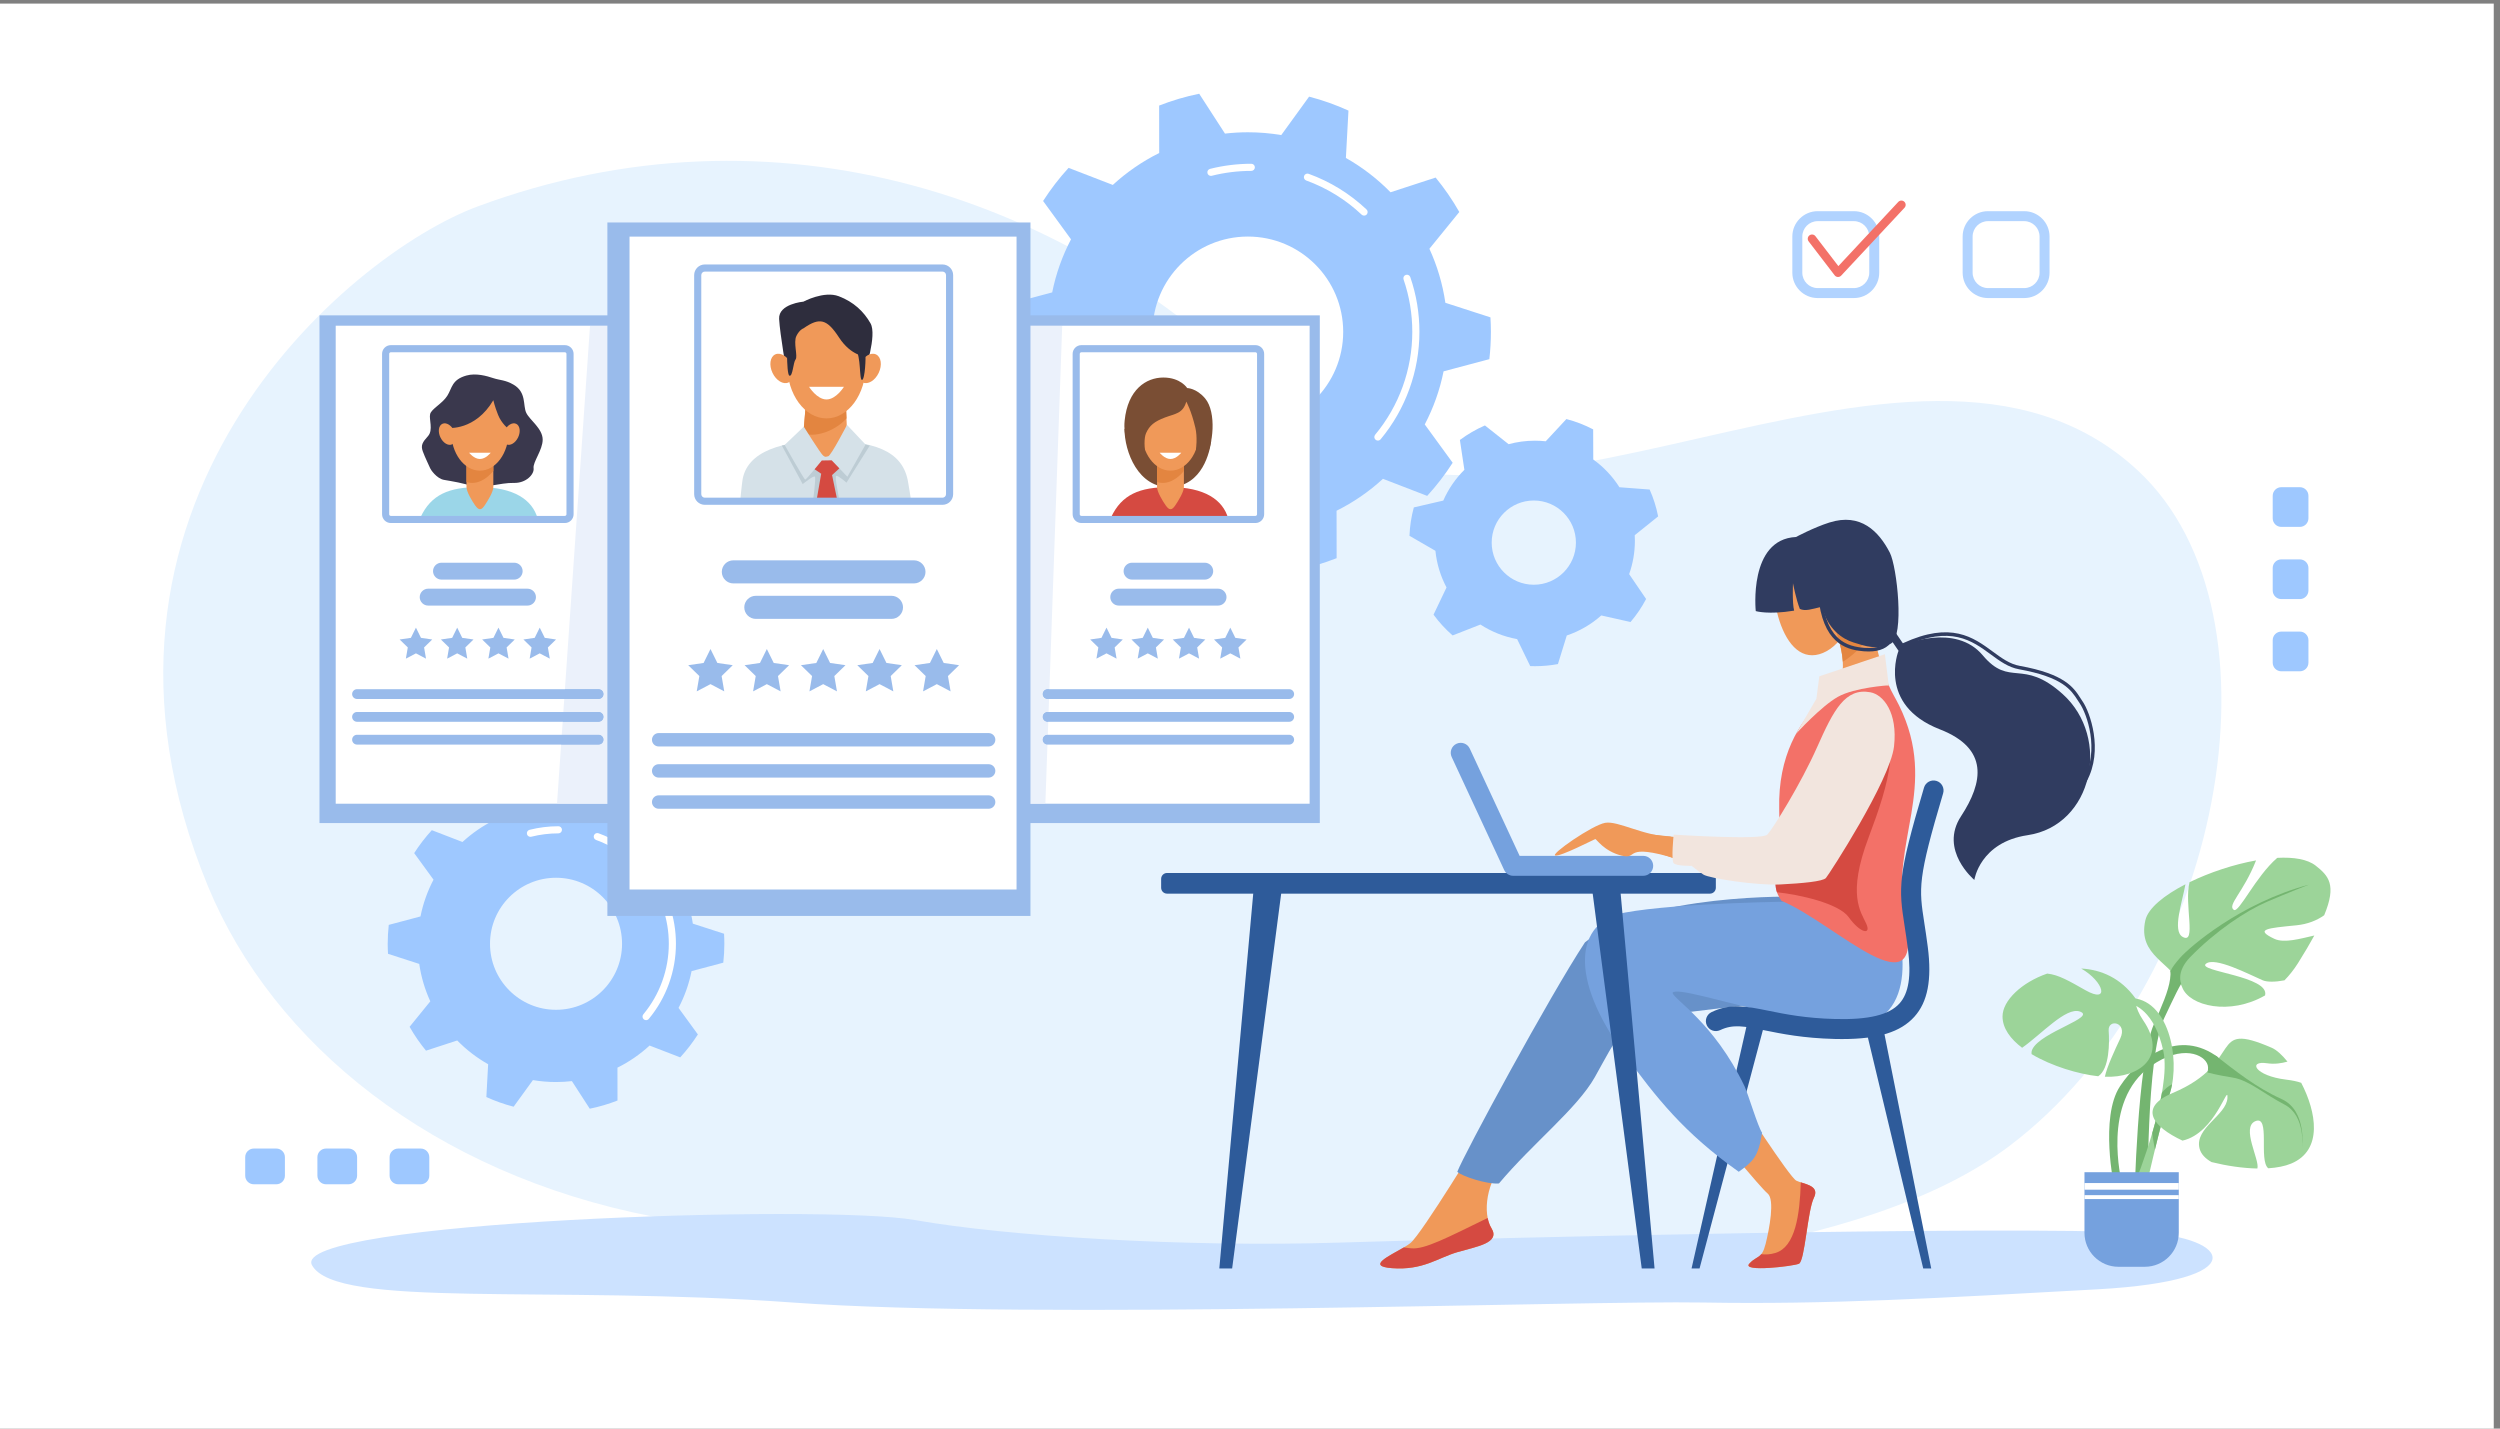 <?xml version="1.0" encoding="UTF-8" standalone="no"?>
<!-- Created with Inkscape (http://www.inkscape.org/) -->

<svg
   version="1.1"
   id="svg1"
   width="4666.667"
   height="2666.667"
   viewBox="0 0 4666.667 2666.667"
   sodipodi:docname="6976378_4565.eps"
   xmlns:inkscape="http://www.inkscape.org/namespaces/inkscape"
   xmlns:sodipodi="http://sodipodi.sourceforge.net/DTD/sodipodi-0.dtd"
   xmlns="http://www.w3.org/2000/svg"
   xmlns:svg="http://www.w3.org/2000/svg">
  <rect x="0" y="0" width="4666.667" height="2666.667" fill="#808080" stroke="none"/>
  <defs
     id="defs1" />
  <sodipodi:namedview
     id="namedview1"
     pagecolor="#ffffff"
     bordercolor="#000000"
     borderopacity="0.25"
     inkscape:showpageshadow="2"
     inkscape:pageopacity="0.0"
     inkscape:pagecheckerboard="0"
     inkscape:deskcolor="#d1d1d1">
    <inkscape:page
       x="0"
       y="0"
       inkscape:label="1"
       id="page1"
       width="4666.667"
       height="2666.667"
       margin="0"
       bleed="0" />
  </sodipodi:namedview>
  <g
     id="g1"
     inkscape:groupmode="layer"
     inkscape:label="1">
    <g
       id="group-R5">
      <path
         id="path2"
         d="M 0,0 H 35000 V 20000 H 0 Z"
         style="fill:#ffffff;fill-opacity:1;fill-rule:nonzero;stroke:none"
         transform="matrix(0.133,0,0,-0.133,0,2666.667)" />
      <path
         id="path3"
         d="m 6702.25,17152.1 c 4154.75,1542.4 8377.45,178.8 11241.35,-2791.3 1432.4,-1485.5 3651.9,-972.2 5911.7,-459 2258.4,513 4557,1025.9 6150.3,-456.2 C 32181,11422 31184.6,6219.2 28201.7,3965.8 24147.4,902.801 11817.5,2457 9150.37,2978.2 c -3072.77,600.6 -5319.2,2422.6 -6231.92,4634 -2199.204,5328.4 1947.74,8858.3 3783.8,9539.9"
         style="fill:#e7f3fe;fill-opacity:1;fill-rule:nonzero;stroke:none"
         transform="matrix(0.133,0,0,-0.133,0,2666.667)" />
      <path
         id="path4"
         d="m 17514.1,14054.5 c -738.8,0 -1337.7,598.9 -1337.7,1337.7 0,738.8 598.9,1337.8 1337.7,1337.8 738.9,0 1337.8,-599 1337.8,-1337.8 0,-738.8 -598.9,-1337.7 -1337.8,-1337.7 m 3389.2,954.8 c 14.1,125.7 21.6,253.4 21.6,382.9 0,68.3 -2.3,136.1 -6.3,203.5 l -632.7,204.7 c -39,266.8 -115.5,521.3 -224.1,758.1 l 419.6,516.3 c -97,170.8 -208.3,332.4 -332.3,483.2 l -632.9,-206.5 c -184.5,188.4 -395.2,350.9 -626.5,481.5 l 36,664.9 c -176.6,80.4 -361.2,146.2 -552.4,195.8 l -390.8,-539.3 c -152.3,25.7 -308.7,39.2 -468.4,39.2 -108.7,0 -216,-6.4 -321.6,-18.5 l -361.8,559.3 c -193.9,-39.5 -381.7,-95.3 -562.1,-166.1 l 0.8,-665.9 c -238.2,-118.4 -457.2,-269.6 -651.1,-447.9 l -620.8,239.6 c -132,-144.2 -251.7,-299.6 -357.6,-464.9 l 391.8,-537.9 c -121.2,-231.2 -211.2,-481.5 -264.1,-745.1 l -642.6,-171 c -14.1,-125.8 -21.6,-253.5 -21.6,-383 0,-68.3 2.3,-136.1 6.2,-203.4 l 632.8,-204.8 c 39,-266.7 115.5,-521.3 224.1,-758.1 l -419.6,-516.3 c 97,-170.8 208.3,-332.4 332.3,-483.2 l 632.9,206.5 c 184.5,-188.4 395.2,-350.9 626.5,-481.5 l -36,-664.9 c 176.6,-80.4 361.2,-146.2 552.4,-195.8 l 390.8,539.3 c 152.3,-25.7 308.7,-39.2 468.3,-39.2 108.9,0 216.1,6.4 321.7,18.5 l 361.8,-559.3 c 193.9,39.5 381.7,95.3 562.1,166.1 l -0.8,665.9 c 238.2,118.4 457.3,269.6 651.1,447.9 l 620.8,-239.6 c 132,144.2 251.7,299.6 357.6,464.9 l -391.8,537.9 c 121.2,231.2 211.2,481.5 264.1,745.2 l 642.6,171"
         style="fill:#9ec8ff;fill-opacity:1;fill-rule:nonzero;stroke:none"
         transform="matrix(0.133,0,0,-0.133,0,2666.667)" />
      <path
         id="path5"
         d="m 19338.7,13866.5 c -11.3,0 -22.6,3.8 -31.9,11.6 -21.3,17.6 -24.2,49.1 -6.5,70.4 336.2,404.2 521.4,917 521.4,1443.7 0,252.2 -41.3,499.9 -122.6,736.1 -9,26.1 4.8,54.6 30.9,63.6 26.2,9 54.6,-4.9 63.6,-31 85,-246.7 128.1,-505.4 128.1,-768.7 0,-550 -193.4,-1085.5 -544.5,-1507.7 -9.9,-11.9 -24.1,-18 -38.5,-18"
         style="fill:#ffffff;fill-opacity:1;fill-rule:nonzero;stroke:none"
         transform="matrix(0.133,0,0,-0.133,0,2666.667)" />
      <path
         id="path6"
         d="m 19145,17023.9 c -12.3,0 -24.6,4.5 -34.2,13.6 -226,212.7 -487.7,374 -777.9,479.3 -25.9,9.4 -39.3,38.1 -29.9,64 9.4,26 38.1,39.4 64.1,30 303,-110 576.3,-278.4 812.2,-500.5 20.1,-18.9 21.1,-50.5 2.2,-70.7 -9.9,-10.4 -23.2,-15.7 -36.5,-15.7"
         style="fill:#ffffff;fill-opacity:1;fill-rule:nonzero;stroke:none"
         transform="matrix(0.133,0,0,-0.133,0,2666.667)" />
      <path
         id="path7"
         d="m 16995.3,17581.5 c -22.4,0 -42.8,15.1 -48.5,37.7 -6.7,26.8 9.5,54 36.3,60.8 188.3,47.5 383.2,71.6 579.2,71.6 27.6,0 50,-22.4 50,-50 0,-27.6 -22.4,-50 -50,-50 -187.8,0 -374.4,-23.1 -554.8,-68.6 -4.1,-1 -8.2,-1.5 -12.2,-1.5"
         style="fill:#ffffff;fill-opacity:1;fill-rule:nonzero;stroke:none"
         transform="matrix(0.133,0,0,-0.133,0,2666.667)" />
      <path
         id="path8"
         d="m 7803.93,5877.5 c -511.74,0 -926.59,414.9 -926.59,926.6 0,511.8 414.85,926.6 926.59,926.6 511.74,0 926.59,-414.8 926.59,-926.6 0,-511.7 -414.85,-926.6 -926.59,-926.6 m 2347.47,661.4 c 9.8,87.1 14.9,175.5 14.9,265.2 0,47.3 -1.5,94.3 -4.3,140.9 l -438.25,141.8 c -26.98,184.8 -79.97,361.1 -155.19,525.2 l 290.62,357.6 c -67.22,118.3 -144.29,230.2 -230.21,334.6 l -438.34,-143 c -127.76,130.5 -273.76,243.1 -433.93,333.5 l 24.93,460.6 c -122.32,55.7 -250.22,101.2 -382.64,135.6 l -270.67,-373.5 c -105.5,17.7 -213.84,27.1 -324.39,27.1 -75.36,0 -149.68,-4.4 -222.8,-12.8 l -250.59,387.4 C 7196.28,9091.7 7066.15,9053 6941.22,9004 l 0.57,-461.2 c -165.03,-82 -316.74,-186.8 -450.99,-310.2 l -430.03,165.9 c -91.38,-99.9 -174.34,-207.5 -247.65,-322 L 6084.5,7704 c -83.99,-160.2 -146.32,-333.5 -182.95,-516.2 l -445.11,-118.4 c -9.74,-87.1 -14.92,-175.6 -14.92,-265.3 0,-47.3 1.56,-94.3 4.31,-140.9 l 438.28,-141.8 c 26.97,-184.8 79.96,-361.1 155.19,-525.1 l -290.62,-357.6 c 67.22,-118.3 144.29,-230.3 230.21,-334.7 l 438.34,143.1 c 127.76,-130.6 273.76,-243.1 433.92,-333.6 L 6826.23,4653 c 122.32,-55.7 250.22,-101.3 382.64,-135.6 l 270.67,373.5 c 105.5,-17.8 213.84,-27.2 324.39,-27.2 75.36,0 149.67,4.5 222.8,12.8 l 250.59,-387.3 c 134.26,27.3 264.39,66 389.32,115 l -0.57,461.3 c 165.03,82 316.74,186.7 450.99,310.2 l 430.02,-165.9 c 91.39,99.8 174.34,207.5 247.66,321.9 l -271.39,372.6 c 84.01,160.2 146.33,333.5 182.96,516.1 l 445.09,118.5"
         style="fill:#9ec8ff;fill-opacity:1;fill-rule:nonzero;stroke:none"
         transform="matrix(0.133,0,0,-0.133,0,2666.667)" />
      <path
         id="path9"
         d="m 9067.69,5732 c -11.27,0 -22.6,3.8 -31.95,11.5 -21.23,17.7 -24.13,49.2 -6.47,70.5 230.58,277.2 357.58,628.9 357.58,990.1 0,173 -28.3,342.9 -84.1,504.9 -8.99,26.1 4.89,54.6 31,63.5 26.09,9 54.56,-4.8 63.55,-30.9 59.42,-172.6 89.55,-353.4 89.55,-537.5 0,-384.5 -135.2,-758.9 -380.69,-1054.1 -9.89,-11.9 -24.13,-18 -38.47,-18"
         style="fill:#ffffff;fill-opacity:1;fill-rule:nonzero;stroke:none"
         transform="matrix(0.133,0,0,-0.133,0,2666.667)" />
      <path
         id="path10"
         d="m 8933.54,7918.9 c -12.29,0 -24.6,4.5 -34.26,13.6 -154.96,145.9 -334.45,256.5 -533.46,328.7 -25.96,9.5 -39.36,38.1 -29.95,64.1 9.41,26 38.12,39.4 64.05,29.9 211.91,-76.8 402.97,-194.6 567.91,-349.8 20.11,-19 21.06,-50.6 2.13,-70.7 -9.84,-10.5 -23.11,-15.8 -36.42,-15.8"
         style="fill:#ffffff;fill-opacity:1;fill-rule:nonzero;stroke:none"
         transform="matrix(0.133,0,0,-0.133,0,2666.667)" />
      <path
         id="path11"
         d="m 7444.51,8305.1 c -22.35,0 -42.71,15.1 -48.44,37.8 -6.75,26.8 9.47,54 36.24,60.7 131.65,33.2 267.9,50.1 404.96,50.1 27.61,0 50,-22.4 50,-50 0,-27.6 -22.39,-50 -50,-50 -128.81,0 -256.83,-15.8 -380.48,-47 -4.1,-1.1 -8.23,-1.6 -12.28,-1.6"
         style="fill:#ffffff;fill-opacity:1;fill-rule:nonzero;stroke:none"
         transform="matrix(0.133,0,0,-0.133,0,2666.667)" />
      <path
         id="path12"
         d="m 21527.1,11843.3 c -326.4,0 -591.1,264.6 -591.1,591.1 0,326.4 264.7,591 591.1,591 326.5,0 591.1,-264.6 591.1,-591 0,-326.5 -264.6,-591.1 -591.1,-591.1 z m 1418.7,618.3 c 0,25.8 -0.7,51.5 -2.1,77 l 328.4,263.7 c -25.8,131.6 -66.1,257.9 -119.3,377.2 l -424,32.1 c -96.4,152.1 -221.3,284.4 -367.1,389.4 l -1.4,422.6 c -118.1,61.9 -244,111 -375.9,145 l -289.8,-311.9 c -50,5.4 -100.7,8.3 -152.1,8.3 -127.7,0 -251.4,-17.2 -369,-49.1 l -332.3,263.1 c -125.4,-54.4 -243.2,-123 -351.5,-203.8 l 62.9,-418.9 c -123.9,-123.3 -224.8,-269.6 -296,-431.9 l -413.4,-95.9 c -34.9,-127.6 -55.9,-261 -61.1,-398.5 l 364.1,-210.5 c 18.6,-184.4 72.9,-358.2 155.8,-514.5 l -182.3,-381.8 c 78.2,-106.9 168.1,-204.8 267.9,-291.5 l 390.4,152.9 c 153.5,-99.9 327.7,-170.6 514.8,-204.2 l 184,-378.9 c 21.9,-0.8 43.9,-1.4 66.1,-1.4 110.2,0 218.1,10.3 322.8,29.7 l 124.1,401.3 c 180.7,60.7 345,157.3 484.4,281.2 l 410.4,-92.2 c 84.2,98.8 157.6,207 218.6,322.8 l -237.9,349.4 c 52.1,146.7 80.5,304.7 80.5,469.3"
         style="fill:#9ec8ff;fill-opacity:1;fill-rule:nonzero;stroke:none"
         transform="matrix(0.133,0,0,-0.133,0,2666.667)" />
      <path
         id="path13"
         d="m 28409.7,15866.8 h -508 c -196.2,0 -355.8,159.6 -355.8,355.8 v 508 c 0,196.1 159.6,355.7 355.8,355.7 h 508 c 196.2,0 355.8,-159.6 355.8,-355.7 v -508 c 0,-196.2 -159.6,-355.8 -355.8,-355.8 m -508,1079.5 c -119,0 -215.8,-96.8 -215.8,-215.7 v -508 c 0,-119 96.8,-215.8 215.8,-215.8 h 508 c 119,0 215.8,96.8 215.8,215.8 v 508 c 0,118.9 -96.8,215.7 -215.8,215.7 h -508"
         style="fill:#b1d3ff;fill-opacity:1;fill-rule:nonzero;stroke:none"
         transform="matrix(0.133,0,0,-0.133,0,2666.667)" />
      <path
         id="path14"
         d="m 26019.4,15866.8 h -508.1 c -196.1,0 -355.7,159.6 -355.7,355.8 v 508 c 0,196.1 159.6,355.7 355.7,355.7 h 508.1 c 196.1,0 355.7,-159.6 355.7,-355.7 v -508 c 0,-196.2 -159.6,-355.8 -355.7,-355.8 m -508.1,1079.5 c -118.9,0 -215.7,-96.8 -215.7,-215.7 v -508 c 0,-119 96.8,-215.8 215.7,-215.8 h 508.1 c 118.9,0 215.7,96.8 215.7,215.8 v 508 c 0,118.9 -96.8,215.7 -215.7,215.7 h -508.1"
         style="fill:#b1d3ff;fill-opacity:1;fill-rule:nonzero;stroke:none"
         transform="matrix(0.133,0,0,-0.133,0,2666.667)" />
      <path
         id="path15"
         d="m 25797.1,16162.6 c -1,0 -1.9,0 -2.9,0 -17.6,0.9 -34,9.5 -44.7,23.5 l -365.1,476.2 c -20.2,26.3 -15.2,64 11.1,84.1 26.3,20.2 63.9,15.2 84.1,-11.1 l 322,-420 840.7,900.7 c 22.6,24.3 60.6,25.6 84.8,2.9 24.2,-22.6 25.5,-60.5 2.9,-84.7 l -889,-952.6 c -11.4,-12.2 -27.3,-19 -43.9,-19"
         style="fill:#f37168;fill-opacity:1;fill-rule:nonzero;stroke:none"
         transform="matrix(0.133,0,0,-0.133,0,2666.667)" />
      <path
         id="path16"
         d="m 30088.9,2747.4 c -2079.7,101.7 -9154.6,-70.6 -11306.3,-137.7 -2151.7,-67.2 -4649.3,88.6 -5946.7,317.6 -1297.4,229 -8796.7,-19.5 -8456.38,-635.3 340.31,-615.8 3341.3,-275.4 6744.48,-522.9 3403.2,-247.5 11057,30.9 12783.4,0 1726.5,-31 3309.6,61.8 5534.5,185.6 2224.9,123.7 1852.6,733.8 647,792.7"
         style="fill:#cce2ff;fill-opacity:1;fill-rule:nonzero;stroke:none"
         transform="matrix(0.133,0,0,-0.133,0,2666.667)" />
      <path
         id="path17"
         d="m 4484.03,8498.3 h 4347.45 v 7125.73 H 4484.03 Z"
         style="fill:#99bbeb;fill-opacity:1;fill-rule:nonzero;stroke:none"
         transform="matrix(0.133,0,0,-0.133,0,2666.667)" />
      <path
         id="path18"
         d="m 4711.71,8769.9 h 3976.85 v 6708.94 H 4711.71 Z"
         style="fill:#ffffff;fill-opacity:1;fill-rule:nonzero;stroke:none"
         transform="matrix(0.133,0,0,-0.133,0,2666.667)" />
      <path
         id="path19"
         d="m 5901.22,12788.5 c 149.68,322.1 403.01,425.2 819.02,425.2 495.34,0 752.54,-179.5 825.45,-440.7 -887.04,-12.2 -1644.47,15.5 -1644.47,15.5"
         style="fill:#9bd6e8;fill-opacity:1;fill-rule:nonzero;stroke:none"
         transform="matrix(0.133,0,0,-0.133,0,2666.667)" />
      <path
         id="path20"
         d="m 6547.26,14779.8 c -209.69,-58.8 -200.5,-176.7 -270.37,-286 -69.87,-109.4 -221.76,-182.3 -239.99,-255.2 -18.22,-72.9 46.78,-224.8 -30.37,-309.9 -77.15,-85 -103.29,-127.5 -72.91,-212.6 30.38,-85.1 97.21,-218.7 103.28,-236.9 6.08,-18.3 91.14,-145.9 194.43,-164.1 103.28,-18.2 297.7,-48.6 394.92,-91.1 97.2,-42.6 409.76,54.4 583.26,48.3 173.49,-6 291.63,121.8 279.47,206.9 -12.14,85 127.94,255.1 127.59,400.9 -0.37,156.6 -182.27,273.4 -230.87,376.7 -48.61,103.3 6.08,285.6 -176.19,393.5 -115.19,68.3 -194.43,62.2 -285.56,92.6 -91.13,30.4 -243.03,74.4 -376.69,36.9"
         style="fill:#3a384d;fill-opacity:1;fill-rule:nonzero;stroke:none"
         transform="matrix(0.133,0,0,-0.133,0,2666.667)" />
      <path
         id="path21"
         d="m 6802.44,12956.6 c -47.43,-70 -82.2,-72.9 -133.67,0 -40.92,58 -121.51,189.7 -121.51,256.5 v 667 c 0,66.9 54.68,121.6 121.51,121.6 h 133.67 c 66.83,0 121.51,-54.7 121.51,-121.6 v -667 c 0,-66.8 -78.98,-193.7 -121.51,-256.5"
         style="fill:#f09959;fill-opacity:1;fill-rule:nonzero;stroke:none"
         transform="matrix(0.133,0,0,-0.133,0,2666.667)" />
      <path
         id="path22"
         d="m 6802.44,14001.7 h -133.67 c -66.83,0 -121.51,-54.7 -121.51,-121.6 V 13285 c 150.08,-47.7 287.06,47.2 376.69,154.2 v 440.9 c 0,66.9 -54.68,121.6 -121.51,121.6"
         style="fill:#e38540;fill-opacity:1;fill-rule:nonzero;stroke:none"
         transform="matrix(0.133,0,0,-0.133,0,2666.667)" />
      <path
         id="path23"
         d="m 7139.63,13994.9 c 0,-304 -180.88,-550.5 -404.02,-550.5 -223.14,0 -404.04,246.5 -404.04,550.5 0,304 180.9,550.5 404.04,550.5 223.14,0 404.02,-246.5 404.02,-550.5"
         style="fill:#f09959;fill-opacity:1;fill-rule:nonzero;stroke:none"
         transform="matrix(0.133,0,0,-0.133,0,2666.667)" />
      <path
         id="path24"
         d="m 6923.95,14433 c -255.18,-431.3 -631.87,-388.8 -631.87,-388.8 0,0 9.12,571.1 308.34,601.5 299.23,30.3 475.42,-89.7 536.18,-287.9 60.75,-198.2 0,-328.8 0,-328.8 0,0 -97.22,75.9 -145.82,197.4 -48.6,121.6 -66.83,206.6 -66.83,206.6"
         style="fill:#3a384d;fill-opacity:1;fill-rule:nonzero;stroke:none"
         transform="matrix(0.133,0,0,-0.133,0,2666.667)" />
      <path
         id="path25"
         d="m 6372.93,14003.4 c 37.79,-79.6 25.43,-164.5 -27.61,-189.7 -53.04,-25.2 -126.68,18.9 -164.47,98.5 -37.78,79.5 -25.42,164.4 27.62,189.6 53.04,25.2 126.68,-18.9 164.46,-98.4"
         style="fill:#f09959;fill-opacity:1;fill-rule:nonzero;stroke:none"
         transform="matrix(0.133,0,0,-0.133,0,2666.667)" />
      <path
         id="path26"
         d="m 7080.05,14003.4 c -37.79,-79.6 -25.43,-164.5 27.62,-189.7 53.04,-25.2 126.67,18.9 164.46,98.5 37.79,79.5 25.42,164.4 -27.62,189.6 -53.04,25.2 -126.67,-18.9 -164.46,-98.4"
         style="fill:#f09959;fill-opacity:1;fill-rule:nonzero;stroke:none"
         transform="matrix(0.133,0,0,-0.133,0,2666.667)" />
      <path
         id="path27"
         d="m 6887.5,13696.3 c 0,0 -68.01,-88.1 -151.89,-88.1 -83.89,0 -151.89,88.1 -151.89,88.1 h 303.78"
         style="fill:#ffffff;fill-opacity:1;fill-rule:nonzero;stroke:none"
         transform="matrix(0.133,0,0,-0.133,0,2666.667)" />
      <path
         id="path28"
         d="M 7216.56,11915.2 H 6196.24 c -65.25,0 -118.64,53.4 -118.64,118.7 0,65.2 53.39,118.6 118.64,118.6 h 1020.32 c 65.25,0 118.64,-53.4 118.64,-118.6 0,-65.3 -53.39,-118.7 -118.64,-118.7"
         style="fill:#99bbeb;fill-opacity:1;fill-rule:nonzero;stroke:none"
         transform="matrix(0.133,0,0,-0.133,0,2666.667)" />
      <path
         id="path29"
         d="M 7403.37,11550.7 H 6009.42 c -65.25,0 -118.63,53.4 -118.63,118.6 0,65.3 53.38,118.7 118.63,118.7 h 1393.95 c 65.25,0 118.64,-53.4 118.64,-118.7 0,-65.2 -53.39,-118.6 -118.64,-118.6"
         style="fill:#99bbeb;fill-opacity:1;fill-rule:nonzero;stroke:none"
         transform="matrix(0.133,0,0,-0.133,0,2666.667)" />
      <path
         id="path30"
         d="M 8401.78,10239.7 H 5011.02 c -37.86,0 -68.84,31 -68.84,68.9 0,37.8 30.98,68.8 68.84,68.8 h 3390.76 c 37.87,0 68.84,-31 68.84,-68.8 0,-37.9 -30.97,-68.9 -68.84,-68.9"
         style="fill:#99bbeb;fill-opacity:1;fill-rule:nonzero;stroke:none"
         transform="matrix(0.133,0,0,-0.133,0,2666.667)" />
      <path
         id="path31"
         d="M 8401.78,9919.8 H 5011.02 c -37.86,0 -68.84,31 -68.84,68.8 0,37.9 30.98,68.9 68.84,68.9 h 3390.76 c 37.87,0 68.84,-31 68.84,-68.9 0,-37.8 -30.97,-68.8 -68.84,-68.8"
         style="fill:#99bbeb;fill-opacity:1;fill-rule:nonzero;stroke:none"
         transform="matrix(0.133,0,0,-0.133,0,2666.667)" />
      <path
         id="path32"
         d="M 8401.78,9599.8 H 5011.02 c -37.86,0 -68.84,31 -68.84,68.9 0,37.8 30.98,68.8 68.84,68.8 h 3390.76 c 37.87,0 68.84,-31 68.84,-68.8 0,-37.9 -30.97,-68.9 -68.84,-68.9"
         style="fill:#99bbeb;fill-opacity:1;fill-rule:nonzero;stroke:none"
         transform="matrix(0.133,0,0,-0.133,0,2666.667)" />
      <path
         id="path33"
         d="m 5485.26,15106.1 c -12.42,0 -22.91,-10.5 -22.91,-22.9 v -2250.9 c 0,-12.4 10.49,-22.9 22.91,-22.9 h 2442.28 c 12.42,0 22.91,10.5 22.91,22.9 v 2250.9 c 0,12.4 -10.49,22.9 -22.91,22.9 z M 7927.54,12709.4 H 5485.26 c -67.77,0 -122.91,55.1 -122.91,122.9 v 2250.9 c 0,67.8 55.14,122.9 122.91,122.9 h 2442.28 c 67.77,0 122.91,-55.1 122.91,-122.9 v -2250.9 c 0,-67.8 -55.14,-122.9 -122.91,-122.9"
         style="fill:#99bbeb;fill-opacity:1;fill-rule:nonzero;stroke:none"
         transform="matrix(0.133,0,0,-0.133,0,2666.667)" />
      <path
         id="path34"
         d="m 5837.69,11241.2 70.7,-143.3 158.11,-23 -114.41,-111.5 27.01,-157.5 -141.41,74.4 -141.42,-74.4 27.01,157.5 -114.41,111.5 158.11,23 70.71,143.3"
         style="fill:#99bbeb;fill-opacity:1;fill-rule:nonzero;stroke:none"
         transform="matrix(0.133,0,0,-0.133,0,2666.667)" />
      <path
         id="path35"
         d="m 6416.83,11241.2 70.7,-143.3 158.11,-23 -114.4,-111.5 27,-157.5 -141.41,74.4 -141.42,-74.4 27.01,157.5 -114.41,111.5 158.11,23 70.71,143.3"
         style="fill:#99bbeb;fill-opacity:1;fill-rule:nonzero;stroke:none"
         transform="matrix(0.133,0,0,-0.133,0,2666.667)" />
      <path
         id="path36"
         d="m 6995.97,11241.2 70.71,-143.3 158.11,-23 -114.41,-111.5 27.01,-157.5 -141.42,74.4 -141.41,-74.4 27,157.5 -114.4,111.5 158.1,23 70.71,143.3"
         style="fill:#99bbeb;fill-opacity:1;fill-rule:nonzero;stroke:none"
         transform="matrix(0.133,0,0,-0.133,0,2666.667)" />
      <path
         id="path37"
         d="m 7575.11,11241.2 70.71,-143.3 158.11,-23 -114.41,-111.5 27.01,-157.5 -141.42,74.4 -141.41,-74.4 27,157.5 -114.4,111.5 158.1,23 70.71,143.3"
         style="fill:#99bbeb;fill-opacity:1;fill-rule:nonzero;stroke:none"
         transform="matrix(0.133,0,0,-0.133,0,2666.667)" />
      <path
         id="path38"
         d="m 14176.2,8498.3 h 4347.4 v 7125.73 h -4347.4 z"
         style="fill:#99bbeb;fill-opacity:1;fill-rule:nonzero;stroke:none"
         transform="matrix(0.133,0,0,-0.133,0,2666.667)" />
      <path
         id="path39"
         d="m 14403.8,8769.9 h 3976.9 v 6708.94 h -3976.9 z"
         style="fill:#ffffff;fill-opacity:1;fill-rule:nonzero;stroke:none"
         transform="matrix(0.133,0,0,-0.133,0,2666.667)" />
      <path
         id="path40"
         d="m 15782.3,14031.2 c 0,-319.1 192.1,-834.1 645.4,-817.6 453.4,16.5 553.6,507.4 571.2,646 17.5,138.5 -1216.6,171.6 -1216.6,171.6"
         style="fill:#7a4e34;fill-opacity:1;fill-rule:nonzero;stroke:none"
         transform="matrix(0.133,0,0,-0.133,0,2666.667)" />
      <path
         id="path41"
         d="m 15593.4,12788.5 c 149.6,322.1 403,425.2 819,425.2 495.3,0 752.5,-179.5 825.4,-440.7 -887,-12.2 -1644.4,15.5 -1644.4,15.5"
         style="fill:#d54a41;fill-opacity:1;fill-rule:nonzero;stroke:none"
         transform="matrix(0.133,0,0,-0.133,0,2666.667)" />
      <path
         id="path42"
         d="m 16494.6,12956.6 c -47.5,-70 -82.2,-72.9 -133.7,0 -40.9,58 -121.5,189.7 -121.5,256.5 v 667 c 0,66.9 54.7,121.6 121.5,121.6 h 133.7 c 66.8,0 121.5,-54.7 121.5,-121.6 v -667 c 0,-66.8 -79,-193.7 -121.5,-256.5"
         style="fill:#f09959;fill-opacity:1;fill-rule:nonzero;stroke:none"
         transform="matrix(0.133,0,0,-0.133,0,2666.667)" />
      <path
         id="path43"
         d="m 16494.6,14001.7 h -133.7 c -66.8,0 -121.5,-54.7 -121.5,-121.6 V 13285 c 150.1,-47.7 287.1,47.2 376.7,154.2 v 440.9 c 0,66.9 -54.7,121.6 -121.5,121.6"
         style="fill:#e38540;fill-opacity:1;fill-rule:nonzero;stroke:none"
         transform="matrix(0.133,0,0,-0.133,0,2666.667)" />
      <path
         id="path44"
         d="m 16831.8,13994.9 c 0,-304 -180.9,-550.5 -404.1,-550.5 -223.1,0 -404,246.5 -404,550.5 0,304 180.9,550.5 404,550.5 223.2,0 404.1,-246.5 404.1,-550.5"
         style="fill:#f09959;fill-opacity:1;fill-rule:nonzero;stroke:none"
         transform="matrix(0.133,0,0,-0.133,0,2666.667)" />
      <path
         id="path45"
         d="m 16649.8,14413.3 c -48,-169.3 -153.2,-167.3 -299.9,-222.9 -146.7,-55.6 -216.8,-111.5 -264.8,-219.8 -61.3,-138.1 27.8,-540.8 27.8,-540.8 0,0 -371.5,278 -328.6,715.1 43,437.2 300.8,606.5 543.3,606.5 242.6,0 334.9,-147.8 334.9,-147.8 0,0 129.2,-0.6 251.4,-145.3 164.3,-194.6 113.7,-667.2 0,-836.5 -113.7,-169.3 -189.5,-222.4 -187,-214.8 2.5,7.6 106.1,396.4 50.6,636.8 -55.6,240.5 -127.7,369.5 -127.7,369.5"
         style="fill:#7a4e34;fill-opacity:1;fill-rule:nonzero;stroke:none"
         transform="matrix(0.133,0,0,-0.133,0,2666.667)" />
      <path
         id="path46"
         d="m 16579.6,13696.3 c 0,0 -68,-88.1 -151.9,-88.1 -83.8,0 -151.9,88.1 -151.9,88.1 h 303.8"
         style="fill:#ffffff;fill-opacity:1;fill-rule:nonzero;stroke:none"
         transform="matrix(0.133,0,0,-0.133,0,2666.667)" />
      <path
         id="path47"
         d="m 16908.7,11915.2 h -1020.3 c -65.3,0 -118.7,53.4 -118.7,118.7 0,65.2 53.4,118.6 118.7,118.6 h 1020.3 c 65.2,0 118.6,-53.4 118.6,-118.6 0,-65.3 -53.4,-118.7 -118.6,-118.7"
         style="fill:#99bbeb;fill-opacity:1;fill-rule:nonzero;stroke:none"
         transform="matrix(0.133,0,0,-0.133,0,2666.667)" />
      <path
         id="path48"
         d="m 17095.5,11550.7 h -1393.9 c -65.3,0 -118.7,53.4 -118.7,118.6 0,65.3 53.4,118.7 118.7,118.7 h 1393.9 c 65.3,0 118.7,-53.4 118.7,-118.7 0,-65.2 -53.4,-118.6 -118.7,-118.6"
         style="fill:#99bbeb;fill-opacity:1;fill-rule:nonzero;stroke:none"
         transform="matrix(0.133,0,0,-0.133,0,2666.667)" />
      <path
         id="path49"
         d="m 18093.9,10239.7 h -3390.7 c -37.9,0 -68.9,31 -68.9,68.9 0,37.8 31,68.8 68.9,68.8 h 3390.7 c 37.9,0 68.9,-31 68.9,-68.8 0,-37.9 -31,-68.9 -68.9,-68.9"
         style="fill:#99bbeb;fill-opacity:1;fill-rule:nonzero;stroke:none"
         transform="matrix(0.133,0,0,-0.133,0,2666.667)" />
      <path
         id="path50"
         d="m 18093.9,9919.8 h -3390.7 c -37.9,0 -68.9,31 -68.9,68.8 0,37.9 31,68.9 68.9,68.9 h 3390.7 c 37.9,0 68.9,-31 68.9,-68.9 0,-37.8 -31,-68.8 -68.9,-68.8"
         style="fill:#99bbeb;fill-opacity:1;fill-rule:nonzero;stroke:none"
         transform="matrix(0.133,0,0,-0.133,0,2666.667)" />
      <path
         id="path51"
         d="m 18093.9,9599.8 h -3390.7 c -37.9,0 -68.9,31 -68.9,68.9 0,37.8 31,68.8 68.9,68.8 h 3390.7 c 37.9,0 68.9,-31 68.9,-68.8 0,-37.9 -31,-68.9 -68.9,-68.9"
         style="fill:#99bbeb;fill-opacity:1;fill-rule:nonzero;stroke:none"
         transform="matrix(0.133,0,0,-0.133,0,2666.667)" />
      <path
         id="path52"
         d="m 15177.4,15106.1 c -12.4,0 -22.9,-10.5 -22.9,-22.9 v -2250.9 c 0,-12.4 10.5,-22.9 22.9,-22.9 h 2442.3 c 12.4,0 22.9,10.5 22.9,22.9 v 2250.9 c 0,12.4 -10.5,22.9 -22.9,22.9 z m 2442.3,-2396.7 h -2442.3 c -67.8,0 -122.9,55.1 -122.9,122.9 v 2250.9 c 0,67.8 55.1,122.9 122.9,122.9 h 2442.3 c 67.8,0 122.9,-55.1 122.9,-122.9 v -2250.9 c 0,-67.8 -55.1,-122.9 -122.9,-122.9"
         style="fill:#99bbeb;fill-opacity:1;fill-rule:nonzero;stroke:none"
         transform="matrix(0.133,0,0,-0.133,0,2666.667)" />
      <path
         id="path53"
         d="m 15529.8,11241.2 70.7,-143.3 158.1,-23 -114.4,-111.5 27,-157.5 -141.4,74.4 -141.4,-74.4 27,157.5 -114.4,111.5 158.1,23 70.7,143.3"
         style="fill:#99bbeb;fill-opacity:1;fill-rule:nonzero;stroke:none"
         transform="matrix(0.133,0,0,-0.133,0,2666.667)" />
      <path
         id="path54"
         d="m 16109,11241.2 70.7,-143.3 158.1,-23 -114.4,-111.5 27,-157.5 -141.4,74.4 -141.5,-74.4 27.1,157.5 -114.4,111.5 158.1,23 70.7,143.3"
         style="fill:#99bbeb;fill-opacity:1;fill-rule:nonzero;stroke:none"
         transform="matrix(0.133,0,0,-0.133,0,2666.667)" />
      <path
         id="path55"
         d="m 16688.1,11241.2 70.7,-143.3 158.1,-23 -114.4,-111.5 27,-157.5 -141.4,74.4 -141.4,-74.4 27,157.5 -114.4,111.5 158.1,23 70.7,143.3"
         style="fill:#99bbeb;fill-opacity:1;fill-rule:nonzero;stroke:none"
         transform="matrix(0.133,0,0,-0.133,0,2666.667)" />
      <path
         id="path56"
         d="m 17267.3,11241.2 70.7,-143.3 158.1,-23 -114.4,-111.5 27,-157.5 -141.4,74.4 -141.5,-74.4 27,157.5 -114.4,111.5 158.1,23 70.8,143.3"
         style="fill:#99bbeb;fill-opacity:1;fill-rule:nonzero;stroke:none"
         transform="matrix(0.133,0,0,-0.133,0,2666.667)" />
      <path
         id="path57"
         d="M 14176.2,8569.6 H 8831.48 v 7028 h 5278.22 c -4.1,-68 -6.3,-136.4 -6.3,-205.4 0,-68.3 2.3,-136.1 6.2,-203.4 l 66.6,-21.6 V 8569.6"
         style="fill:#d7e8fa;fill-opacity:1;fill-rule:nonzero;stroke:none"
         transform="matrix(0.133,0,0,-0.133,0,2666.667)" />
      <path
         id="path58"
         d="m 14176.2,15167.2 -66.6,21.6 c -3.9,67.3 -6.2,135.1 -6.2,203.4 0,69 2.2,137.4 6.3,205.4 h 66.5 v -430.4"
         style="fill:#9dc5fb;fill-opacity:1;fill-rule:nonzero;stroke:none"
         transform="matrix(0.133,0,0,-0.133,0,2666.667)" />
      <path
         id="path59"
         d="M 8831.48,8569.6 H 7803.93 l 13.83,200.3 h 870.8 v 6708.9 h -407.51 l 8.2,118.8 h 542.23 v -7028"
         style="fill:#99bbeb;fill-opacity:1;fill-rule:nonzero;stroke:none"
         transform="matrix(0.133,0,0,-0.133,0,2666.667)" />
      <path
         id="path60"
         d="m 8688.56,8769.9 h -870.8 l 57.31,829.9 h 526.71 c 37.87,0 68.84,31 68.84,68.9 0,37.8 -30.97,68.8 -68.84,68.8 h -517.2 l 12.59,182.3 h 504.61 c 37.87,0 68.84,31 68.84,68.8 0,37.9 -30.97,68.9 -68.84,68.9 h -495.11 l 12.59,182.2 h 482.52 c 37.87,0 68.84,31 68.84,68.9 0,37.8 -30.97,68.8 -68.84,68.8 h -473.01 l 352.28,5101.4 h 407.51 V 8769.9"
         style="fill:#ebf1fb;fill-opacity:1;fill-rule:nonzero;stroke:none"
         transform="matrix(0.133,0,0,-0.133,0,2666.667)" />
      <path
         id="path61"
         d="m 8401.78,10239.7 h -482.52 l 9.51,137.7 h 473.01 c 37.87,0 68.84,-31 68.84,-68.8 0,-37.9 -30.97,-68.9 -68.84,-68.9"
         style="fill:#99bbeb;fill-opacity:1;fill-rule:nonzero;stroke:none"
         transform="matrix(0.133,0,0,-0.133,0,2666.667)" />
      <path
         id="path62"
         d="m 8401.78,9919.8 h -504.61 l 9.5,137.7 h 495.11 c 37.87,0 68.84,-31 68.84,-68.9 0,-37.8 -30.97,-68.8 -68.84,-68.8"
         style="fill:#99bbeb;fill-opacity:1;fill-rule:nonzero;stroke:none"
         transform="matrix(0.133,0,0,-0.133,0,2666.667)" />
      <path
         id="path63"
         d="m 8401.78,9599.8 h -526.71 l 9.51,137.7 h 517.2 c 37.87,0 68.84,-31 68.84,-68.8 0,-37.9 -30.97,-68.9 -68.84,-68.9"
         style="fill:#99bbeb;fill-opacity:1;fill-rule:nonzero;stroke:none"
         transform="matrix(0.133,0,0,-0.133,0,2666.667)" />
      <path
         id="path64"
         d="m 14664.9,8569.6 h -488.7 v 7028 h 736.1 l -4.2,-118.8 h -504.3 V 8769.9 h 268.1 l -7,-200.3"
         style="fill:#99bbeb;fill-opacity:1;fill-rule:nonzero;stroke:none"
         transform="matrix(0.133,0,0,-0.133,0,2666.667)" />
      <path
         id="path65"
         d="m 14671.9,8769.9 h -268.1 v 6708.9 h 504.3 l -179.6,-5101.4 h -25.3 c -37.9,0 -68.9,-31 -68.9,-68.8 0,-37.9 31,-68.9 68.9,-68.9 h 20.5 l -6.5,-182.2 h -14 c -37.9,0 -68.9,-31 -68.9,-68.9 0,-37.8 31,-68.8 68.9,-68.8 h 9.2 l -6.4,-182.3 h -2.8 c -37.9,0 -68.9,-31 -68.9,-68.8 0,-37.2 29.9,-67.8 66.8,-68.8 l -29.2,-830"
         style="fill:#ebf1fb;fill-opacity:1;fill-rule:nonzero;stroke:none"
         transform="matrix(0.133,0,0,-0.133,0,2666.667)" />
      <path
         id="path66"
         d="m 14723.7,10239.7 h -20.5 c -37.9,0 -68.9,31 -68.9,68.9 0,37.8 31,68.8 68.9,68.8 h 25.3 l -4.8,-137.7"
         style="fill:#99bbeb;fill-opacity:1;fill-rule:nonzero;stroke:none"
         transform="matrix(0.133,0,0,-0.133,0,2666.667)" />
      <path
         id="path67"
         d="m 14712.4,9919.8 h -9.2 c -37.9,0 -68.9,31 -68.9,68.8 0,37.9 31,68.9 68.9,68.9 h 14 l -4.8,-137.7"
         style="fill:#99bbeb;fill-opacity:1;fill-rule:nonzero;stroke:none"
         transform="matrix(0.133,0,0,-0.133,0,2666.667)" />
      <path
         id="path68"
         d="m 14701.1,9599.9 c -36.9,1 -66.8,31.6 -66.8,68.8 0,37.8 31,68.8 68.9,68.8 h 2.8 l -4.9,-137.6"
         style="fill:#99bbeb;fill-opacity:1;fill-rule:nonzero;stroke:none"
         transform="matrix(0.133,0,0,-0.133,0,2666.667)" />
      <path
         id="path69"
         d="M 14462.6,7194.9 H 8524.62 v 9732.6 H 14462.6 V 7194.9"
         style="fill:#99bbeb;fill-opacity:1;fill-rule:nonzero;stroke:none"
         transform="matrix(0.133,0,0,-0.133,0,2666.667)" />
      <path
         id="path70"
         d="M 14267.3,7565.8 H 8835.59 v 9163.4 H 14267.3 V 7565.8"
         style="fill:#ffffff;fill-opacity:1;fill-rule:nonzero;stroke:none"
         transform="matrix(0.133,0,0,-0.133,0,2666.667)" />
      <path
         id="path71"
         d="m 11045.3,14804.5 c -3.8,11.3 -98.9,557.2 -110.3,769.4 -11.3,212.3 341.2,242.6 341.2,242.6 0,0 288,155.4 496.5,75.8 208.5,-79.6 350.4,-213.5 445.1,-380.3 94.8,-166.8 -83.3,-686.5 -83.3,-686.5 l -1089.2,-21"
         style="fill:#2e2d3d;fill-opacity:1;fill-rule:nonzero;stroke:none"
         transform="matrix(0.133,0,0,-0.133,0,2666.667)" />
      <path
         id="path72"
         d="m 10391.7,13050.7 c -1.3,9 24.4,223.8 25.3,232.5 48,452.3 605.6,579.6 1161.9,579.6 653.7,0 1097.2,-119.7 1168,-589.7 2.1,-13.8 39.8,-229.1 37.9,-243.6 -1211.6,-16.6 -2393.1,21.2 -2393.1,21.2"
         style="fill:#d5e1e8;fill-opacity:1;fill-rule:nonzero;stroke:none"
         transform="matrix(0.133,0,0,-0.133,0,2666.667)" />
      <path
         id="path73"
         d="m 11691.2,13511.7 c -64.8,-95.6 -112.3,-99.6 -182.6,0 -55.9,79.1 -242.5,259.8 -242.5,351.1 l 76.6,910.2 c 0,91.3 74.7,166 165.9,166 h 182.6 c 91.3,0 166,-74.7 166,-166 l 35.6,-910.2 c 0,-91.3 -143.5,-265.4 -201.6,-351.1"
         style="fill:#f09959;fill-opacity:1;fill-rule:nonzero;stroke:none"
         transform="matrix(0.133,0,0,-0.133,0,2666.667)" />
      <path
         id="path74"
         d="m 11691.2,14939 h -182.6 c -91.2,0 -165.9,-74.7 -165.9,-166 l -66.5,-807.5 c 205,-65.3 481.8,67.4 604.2,213.5 l -23.2,594 c 0,91.3 -74.7,166 -166,166"
         style="fill:#e38540;fill-opacity:1;fill-rule:nonzero;stroke:none"
         transform="matrix(0.133,0,0,-0.133,0,2666.667)" />
      <path
         id="path75"
         d="m 10973.4,13796.4 292.7,-541 c 0,0 156.6,128.9 171.8,103.6 15.2,-25.2 -27.8,-344.1 -27.8,-344.1 0,0 348.7,-4.8 363.9,10.4 15.2,15.1 -70.8,346.4 -35.4,346.4 35.4,0 141.8,-96.1 141.8,-96.1 l 326.8,520.8 -71.8,17.5 -535.5,-288.1 -572.6,281.8 -53.9,-11.2"
         style="fill:#bdccd4;fill-opacity:1;fill-rule:nonzero;stroke:none"
         transform="matrix(0.133,0,0,-0.133,0,2666.667)" />
      <path
         id="path76"
         d="m 11308.1,13547.1 217.4,-145.8 -67.4,-387.1 293.1,16.3 -73.2,352.1 180.2,164.5 -84.7,79.8 h -380.8 l -84.6,-79.8"
         style="fill:#d54a41;fill-opacity:1;fill-rule:nonzero;stroke:none"
         transform="matrix(0.133,0,0,-0.133,0,2666.667)" />
      <path
         id="path77"
         d="m 11281.2,14061.5 -268.8,-255.8 c 0,0 273.9,-487.1 289,-487.1 15.2,0 232.5,268.6 232.5,268.6 l 139.1,2.4 219.8,-230.6 255.3,451.8 -260.4,276 c 0,0 -222.4,-429.6 -262.8,-439.7 -40.4,-10.1 -40.7,-15.2 -73.4,10.1 -32.7,25.3 -270.3,404.3 -270.3,404.3"
         style="fill:#d5e1e8;fill-opacity:1;fill-rule:nonzero;stroke:none"
         transform="matrix(0.133,0,0,-0.133,0,2666.667)" />
      <path
         id="path78"
         d="m 12151.8,14929.8 c 0,-415.3 -247.1,-752 -551.9,-752 -304.8,0 -551.8,336.7 -551.8,752 0,415.3 247,751.9 551.8,751.9 304.8,0 551.9,-336.6 551.9,-751.9"
         style="fill:#f09959;fill-opacity:1;fill-rule:nonzero;stroke:none"
         transform="matrix(0.133,0,0,-0.133,0,2666.667)" />
      <path
         id="path79"
         d="m 11104.6,14941.4 c 51.6,-108.7 34.7,-224.7 -37.8,-259.1 -72.4,-34.4 -173,25.8 -224.6,134.5 -51.6,108.6 -34.7,224.6 37.7,259 72.5,34.4 173.1,-25.8 224.7,-134.4"
         style="fill:#f09959;fill-opacity:1;fill-rule:nonzero;stroke:none"
         transform="matrix(0.133,0,0,-0.133,0,2666.667)" />
      <path
         id="path80"
         d="m 12070.4,14941.4 c -51.6,-108.7 -34.7,-224.7 37.7,-259.1 72.4,-34.4 173,25.8 224.6,134.5 51.6,108.6 34.8,224.6 -37.7,259 -72.4,34.4 -173,-25.8 -224.6,-134.4"
         style="fill:#f09959;fill-opacity:1;fill-rule:nonzero;stroke:none"
         transform="matrix(0.133,0,0,-0.133,0,2666.667)" />
      <path
         id="path81"
         d="m 11844.7,14621.3 c 0,0 -109.6,-177.6 -244.8,-177.6 -135.2,0 -244.8,177.6 -244.8,177.6 h 489.6"
         style="fill:#ffffff;fill-opacity:1;fill-rule:nonzero;stroke:none"
         transform="matrix(0.133,0,0,-0.133,0,2666.667)" />
      <path
         id="path82"
         d="m 11276.2,15441.3 c 227.4,159.2 329.7,132.6 500.3,-128.9 170.6,-261.5 375.3,-266.2 375.3,-266.2 l 26.5,271.2 c 0,0 -254.1,491.5 -595.2,427.1 -341,-64.4 -535,-371.5 -535,-371.5 0,0 -16.6,-575.4 31,-595.1 47.6,-19.6 53,185.8 87.1,227.5 34.2,41.7 -34.1,238.8 11.4,329.7 45.5,91 98.6,106.2 98.6,106.2"
         style="fill:#2e2d3d;fill-opacity:1;fill-rule:nonzero;stroke:none"
         transform="matrix(0.133,0,0,-0.133,0,2666.667)" />
      <path
         id="path83"
         d="m 12007.7,15145.6 c 79.4,-86.9 49.3,-432.1 91,-428.3 41.7,3.8 56.9,329.8 45.5,363.9 -11.4,34.1 -136.5,64.4 -136.5,64.4"
         style="fill:#2e2d3d;fill-opacity:1;fill-rule:nonzero;stroke:none"
         transform="matrix(0.133,0,0,-0.133,0,2666.667)" />
      <path
         id="path84"
         d="m 12827.4,11861.8 h -2534.8 c -89.1,0 -162,72.9 -162,162.1 0,89.1 72.9,162 162,162 h 2534.8 c 89.2,0 162.1,-72.9 162.1,-162 0,-89.2 -72.9,-162.1 -162.1,-162.1"
         style="fill:#99bbeb;fill-opacity:1;fill-rule:nonzero;stroke:none"
         transform="matrix(0.133,0,0,-0.133,0,2666.667)" />
      <path
         id="path85"
         d="m 12512,11363.9 h -1903.9 c -89.2,0 -162.1,73 -162.1,162.1 0,89.1 72.9,162 162.1,162 H 12512 c 89.1,0 162,-72.9 162,-162 0,-89.1 -72.9,-162.1 -162,-162.1"
         style="fill:#99bbeb;fill-opacity:1;fill-rule:nonzero;stroke:none"
         transform="matrix(0.133,0,0,-0.133,0,2666.667)" />
      <path
         id="path86"
         d="M 13875.7,9573.4 H 9244.39 c -51.71,0 -94.02,42.3 -94.02,94 0,51.7 42.31,94 94.02,94 h 4631.31 c 51.7,0 94,-42.3 94,-94 0,-51.7 -42.3,-94 -94,-94"
         style="fill:#99bbeb;fill-opacity:1;fill-rule:nonzero;stroke:none"
         transform="matrix(0.133,0,0,-0.133,0,2666.667)" />
      <path
         id="path87"
         d="M 13875.7,9136.4 H 9244.39 c -51.71,0 -94.02,42.3 -94.02,94 0,51.7 42.31,94 94.02,94 h 4631.31 c 51.7,0 94,-42.3 94,-94 0,-51.7 -42.3,-94 -94,-94"
         style="fill:#99bbeb;fill-opacity:1;fill-rule:nonzero;stroke:none"
         transform="matrix(0.133,0,0,-0.133,0,2666.667)" />
      <path
         id="path88"
         d="M 13875.7,8699.3 H 9244.39 c -51.71,0 -94.02,42.4 -94.02,94.1 0,51.7 42.31,94 94.02,94 h 4631.31 c 51.7,0 94,-42.3 94,-94 0,-51.7 -42.3,-94.1 -94,-94.1"
         style="fill:#99bbeb;fill-opacity:1;fill-rule:nonzero;stroke:none"
         transform="matrix(0.133,0,0,-0.133,0,2666.667)" />
      <path
         id="path89"
         d="m 9892.14,16238.4 c -27.34,0 -49.58,-22.2 -49.58,-49.6 v -3074.4 c 0,-27.3 22.24,-49.5 49.58,-49.5 h 3335.76 c 27.4,0 49.6,22.2 49.6,49.5 v 3074.4 c 0,27.4 -22.2,49.6 -49.6,49.6 z M 13227.9,12964.9 H 9892.14 c -82.48,0 -149.58,67 -149.58,149.5 v 3074.4 c 0,82.5 67.1,149.6 149.58,149.6 h 3335.76 c 82.5,0 149.6,-67.1 149.6,-149.6 v -3074.4 c 0,-82.5 -67.1,-149.5 -149.6,-149.5"
         style="fill:#99bbeb;fill-opacity:1;fill-rule:nonzero;stroke:none"
         transform="matrix(0.133,0,0,-0.133,0,2666.667)" />
      <path
         id="path90"
         d="m 9971.7,10941.2 96.6,-195.7 215.9,-31.4 -156.2,-152.3 36.9,-215.1 -193.2,101.6 -193.15,-101.6 36.89,215.1 -156.26,152.3 215.95,31.4 96.57,195.7"
         style="fill:#99bbeb;fill-opacity:1;fill-rule:nonzero;stroke:none"
         transform="matrix(0.133,0,0,-0.133,0,2666.667)" />
      <path
         id="path91"
         d="m 10762.7,10941.2 96.6,-195.7 216,-31.4 -156.3,-152.3 36.9,-215.1 -193.2,101.6 -193.1,-101.6 36.9,215.1 -156.3,152.3 216,31.4 96.5,195.7"
         style="fill:#99bbeb;fill-opacity:1;fill-rule:nonzero;stroke:none"
         transform="matrix(0.133,0,0,-0.133,0,2666.667)" />
      <path
         id="path92"
         d="m 11553.7,10941.2 96.6,-195.7 216,-31.4 -156.3,-152.3 36.9,-215.1 -193.2,101.6 -193.1,-101.6 36.9,215.1 -156.3,152.3 216,31.4 96.5,195.7"
         style="fill:#99bbeb;fill-opacity:1;fill-rule:nonzero;stroke:none"
         transform="matrix(0.133,0,0,-0.133,0,2666.667)" />
      <path
         id="path93"
         d="m 12344.8,10941.2 96.5,-195.7 216,-31.4 -156.3,-152.3 36.9,-215.1 -193.1,101.6 -193.2,-101.6 36.9,215.1 -156.3,152.3 216,31.4 96.6,195.7"
         style="fill:#99bbeb;fill-opacity:1;fill-rule:nonzero;stroke:none"
         transform="matrix(0.133,0,0,-0.133,0,2666.667)" />
      <path
         id="path94"
         d="m 13148.4,10941.2 96.5,-195.7 216,-31.4 -156.3,-152.3 36.9,-215.1 -193.1,101.6 -193.2,-101.6 36.9,215.1 -156.3,152.3 216,31.4 96.6,195.7"
         style="fill:#99bbeb;fill-opacity:1;fill-rule:nonzero;stroke:none"
         transform="matrix(0.133,0,0,-0.133,0,2666.667)" />
      <path
         id="path95"
         d="m 23999.1,7507.7 h -7619.6 c -45.8,0 -82.9,37.1 -82.9,82.9 v 124.3 c 0,45.8 37.1,82.9 82.9,82.9 h 7619.6 c 45.8,0 82.9,-37.1 82.9,-82.9 v -124.3 c 0,-45.8 -37.1,-82.9 -82.9,-82.9"
         style="fill:#2e5b9a;fill-opacity:1;fill-rule:nonzero;stroke:none"
         transform="matrix(0.133,0,0,-0.133,0,2666.667)" />
      <path
         id="path96"
         d="m 25961.1,11685.9 c 103.2,-364 -148.9,-739 -426.7,-817.8 -277.8,-78.8 -476,168.5 -579.2,532.5 -103.3,364 38.2,722.9 316,801.7 277.8,78.8 586.6,-152.4 689.9,-516.4"
         style="fill:#f09959;fill-opacity:1;fill-rule:nonzero;stroke:none"
         transform="matrix(0.133,0,0,-0.133,0,2666.667)" />
      <path
         id="path97"
         d="m 24403.7,4632.9 c 0,0 711.9,-1105.7 808.1,-1153.7 96.1,-48.1 336.5,-60.1 246.3,-240.4 -90.1,-180.3 -126.2,-889.4 -210.3,-925.4 -84.1,-36.1 -805.2,-120.2 -697.1,0 108.2,120.2 174.7,60.1 229.3,276.4 54.6,216.3 131.3,624.9 29.1,709.1 -102.1,84.1 -727.1,841.3 -727.1,841.3 l 321.7,492.7"
         style="fill:#f09959;fill-opacity:1;fill-rule:nonzero;stroke:none"
         transform="matrix(0.133,0,0,-0.133,0,2666.667)" />
      <path
         id="path98"
         d="m 20820.7,4158.1 c 0,0 -865.3,-1426.3 -1025.6,-1554.5 -160.2,-128.2 -689.1,-320.5 -256.4,-352.5 432.7,-32.1 641,144.2 913.4,224.3 272.5,80.1 609,128.2 480.8,336.6 -128.2,208.3 -75,663.1 201.4,951.5 276.4,288.5 -313.6,394.6 -313.6,394.6"
         style="fill:#f09959;fill-opacity:1;fill-rule:nonzero;stroke:none"
         transform="matrix(0.133,0,0,-0.133,0,2666.667)" />
      <path
         id="path99"
         d="m 25236.8,7465.4 c 0,0 -2142.2,56 -2991.5,-641 -496.8,-753.2 -1698.6,-2975.5 -1792.1,-3220.4 64.1,-64.1 424.7,-179.8 585,-163.8 472.7,563.7 1097.6,1051 1346.1,1493.2 306.2,544.8 400.6,817.3 897.4,865.3 496.8,48.1 1618.6,208.4 1955.1,208.4 336.5,0 0,1458.3 0,1458.3"
         style="fill:#6791c9;fill-opacity:1;fill-rule:nonzero;stroke:none"
         transform="matrix(0.133,0,0,-0.133,0,2666.667)" />
      <path
         id="path100"
         d="m 27104.9,2247.2 h -112.3 l -805.2,3359.6 h 247 l 670.5,-3359.6"
         style="fill:#2e5b9a;fill-opacity:1;fill-rule:nonzero;stroke:none"
         transform="matrix(0.133,0,0,-0.133,0,2666.667)" />
      <path
         id="path101"
         d="m 23741.1,2247.2 h 112.3 l 924,3478.3 h -247 l -789.3,-3478.3"
         style="fill:#2e5b9a;fill-opacity:1;fill-rule:nonzero;stroke:none"
         transform="matrix(0.133,0,0,-0.133,0,2666.667)" />
      <path
         id="path102"
         d="m 26457.2,7612.1 -1245.4,-215 c 0,0 -1655.1,-15.2 -2411.6,-156.1 -688.3,-128.2 -789.8,-910.2 0,-1987.1 448.6,-611.8 827.9,-1099.7 1603.5,-1649.9 197.3,144.8 272.8,199.6 327.3,548.2 -56.1,77 -201.4,558.7 -246.5,653 -429.1,896.8 -1001.7,1222.9 -1009.7,1311.2 96.2,156.2 2546.9,-814.4 3034.1,-243.5 465.3,545.2 -51.7,1739.2 -51.7,1739.2"
         style="fill:#75a1de;fill-opacity:1;fill-rule:nonzero;stroke:none"
         transform="matrix(0.133,0,0,-0.133,0,2666.667)" />
      <path
         id="path103"
         d="m 26508.9,10431.7 c -328,46.1 -662,-16.3 -974.5,-242.5 -273,-278.3 -581.9,-737.2 -563,-1494.3 24,-961.5 -148.8,-1023.2 31.5,-1287.6 751.9,-310.5 2037.8,-1644.5 1735,-214.4 -219.3,1035.6 480.9,1807.5 -83.9,2956.2 -46,93.5 -103.5,184.2 -145.1,282.6"
         style="fill:#f37168;fill-opacity:1;fill-rule:nonzero;stroke:none"
         transform="matrix(0.133,0,0,-0.133,0,2666.667)" />
      <path
         id="path104"
         d="m 24971.2,8333.1 c -14.6,-501.3 -85.4,-648.9 -31.3,-806.1 306.5,-31.3 867.2,-153.9 1007.3,-350.1 160.3,-224.3 320.6,-256.4 245.8,-90.8 -74.8,165.6 -272.5,400.6 32,1207.2 304.5,806.7 448.7,1351.5 149.6,1912.4 L 24971.2,8333.1"
         style="fill:#d54a41;fill-opacity:1;fill-rule:nonzero;stroke:none"
         transform="matrix(0.133,0,0,-0.133,0,2666.667)" />
      <path
         id="path105"
         d="m 26508.9,10431.7 c -201.9,478.2 -251.5,1015.4 -251.5,1015.4 l -528.9,-156.2 c 0,0 300.5,-673 12.1,-913.4 -61.4,-51.1 -132.5,-113.1 -206.2,-188.3 312.5,226.2 646.5,288.6 974.5,242.5"
         style="fill:#f09959;fill-opacity:1;fill-rule:nonzero;stroke:none"
         transform="matrix(0.133,0,0,-0.133,0,2666.667)" />
      <path
         id="path106"
         d="m 26273.3,11319.8 c -31.3,27.9 -70.5,62.6 -111.7,99 l -431.3,-127.4 -0.9,-2.4 c 10.4,-23.8 120.2,-280.1 134.7,-526.7 128.5,77.9 269.3,205.1 430.2,427.2 -8.7,49.3 -15.6,93.2 -21,130.3"
         style="fill:#e38540;fill-opacity:1;fill-rule:nonzero;stroke:none"
         transform="matrix(0.133,0,0,-0.133,0,2666.667)" />
      <path
         id="path107"
         d="m 26137.2,10281.3 c -544.7,-190.4 -484.3,-764.2 -985.5,-1610.4 -259.5,-438 -500.4,-431.4 -500.4,-431.4 0,0 -608.4,-4.9 -1344.2,85.1 -460.8,56.3 -490.1,-80.9 -169.6,-195.4 646.3,-231.1 1317.1,-479.9 1857.9,-419.8 540.9,60.1 1465.9,1440 1513.5,1799.2 66,496.8 -97.4,868.7 -371.7,772.7"
         style="fill:#f09959;fill-opacity:1;fill-rule:nonzero;stroke:none"
         transform="matrix(0.133,0,0,-0.133,0,2666.667)" />
      <path
         id="path108"
         d="m 25856.7,5466.8 c -33.9,0 -68.5,0.4 -104.1,1.3 -443.9,10.9 -746.1,72.3 -988.8,121.7 -283.5,57.6 -439.7,89.3 -621.4,2.5 -69.8,-33.3 -153.3,-3.8 -186.7,66 -33.3,69.7 -3.8,153.3 66,186.6 266.3,127.3 489.3,82 797.8,19.3 232,-47.2 520.8,-105.9 940,-116.2 469.2,-11.7 755.2,57.9 900.2,218.7 129.2,143.3 167,384 119,757.5 -16.4,127.9 -32.9,234.2 -47.4,328 -40.9,264.7 -68,439.6 -34.5,709.9 31.1,251 114.2,585.3 306.8,1233.7 22,74.1 99.8,116.3 174,94.3 74.1,-22 116.4,-99.9 94.4,-174 -358.8,-1208.2 -340.6,-1325.8 -264,-1821.1 14.8,-95.5 31.5,-203.7 48.4,-335.1 59.2,-460.6 -0.7,-772.3 -188.7,-980.7 -193.6,-214.7 -507.8,-312.4 -1011,-312.4"
         style="fill:#2e5b9a;fill-opacity:1;fill-rule:nonzero;stroke:none"
         transform="matrix(0.133,0,0,-0.133,0,2666.667)" />
      <path
         id="path109"
         d="m 20879.6,2956 c -574.2,-280.8 -883.3,-441.8 -1067.4,-426.4 -43.4,3.6 -79.4,8 -109.6,12.8 -204.8,-121.1 -531.7,-264.1 -163.9,-291.3 432.7,-32.1 641,144.2 913.4,224.3 272.5,80.1 609,128.2 480.8,336.6 -24.6,39.9 -42.4,88.9 -53.3,144"
         style="fill:#d54a41;fill-opacity:1;fill-rule:nonzero;stroke:none"
         transform="matrix(0.133,0,0,-0.133,0,2666.667)" />
      <path
         id="path110"
         d="m 25274.4,3455.7 c -14.1,-454.6 -76.6,-905.1 -354.6,-990.2 -73.7,-22.6 -140.9,-25.8 -200.3,-17.9 -43.8,-54.1 -97.1,-54.7 -168.8,-134.2 -108.1,-120.2 613,-36.1 697.1,0 84.1,36 120.2,745.1 210.3,925.4 74.1,148.1 -74.9,182.6 -183.7,216.9"
         style="fill:#d54a41;fill-opacity:1;fill-rule:nonzero;stroke:none"
         transform="matrix(0.133,0,0,-0.133,0,2666.667)" />
      <path
         id="path111"
         d="m 23062.6,7758.1 h -1824.1 c -54.5,0 -104,31.6 -127,81 l -737.1,1586.5 c -32.6,70.1 -2.2,153.3 67.9,185.9 70.2,32.6 153.4,2.2 186,-67.9 l 699.5,-1505.5 h 1734.8 c 77.4,0 140,-62.7 140,-140 0,-77.4 -62.6,-140 -140,-140"
         style="fill:#75a1de;fill-opacity:1;fill-rule:nonzero;stroke:none"
         transform="matrix(0.133,0,0,-0.133,0,2666.667)" />
      <path
         id="path112"
         d="m 23444.3,8308.7 c -368.6,5.3 -734.2,225 -915.8,193 -181.6,-32.1 -774.5,-443.4 -699.7,-459.4 74.7,-16 544.8,227.6 560.8,231.3 16.1,3.7 117.6,-168.7 368.6,-232.1 251.1,-63.3 1.8,188.2 780,-46.9 506.1,-152.8 -93.9,314.1 -93.9,314.1"
         style="fill:#f09959;fill-opacity:1;fill-rule:nonzero;stroke:none"
         transform="matrix(0.133,0,0,-0.133,0,2666.667)" />
      <path
         id="path113"
         d="m 26454.7,10868.1 54.2,-436.4 c 0,0 -476.9,-28.4 -714.3,-161.9 -237.3,-133.5 -587.6,-519.4 -587.6,-519.4 l 286.2,492.7 41.2,315.2 920.3,309.8"
         style="fill:#f2e5de;fill-opacity:1;fill-rule:nonzero;stroke:none"
         transform="matrix(0.133,0,0,-0.133,0,2666.667)" />
      <path
         id="path114"
         d="m 26251.7,10333.9 c -354.2,66.4 -518.1,-251.1 -747.8,-769.2 -229.7,-518.2 -621.8,-1147.5 -699.8,-1228.6 -77.9,-81.2 -1314.1,0 -1314.1,0 0,0 -37.4,-357.9 0,-400.7 37.4,-42.7 251.1,-37.3 251.1,-37.3 0,0 85.5,-68.3 165.6,-122.3 80.1,-54 758.5,-155.5 1073.7,-139.5 315.2,16 603.6,42.7 646.3,90.8 42.8,48.1 902.8,1372.9 956.2,1848.3 53.4,475.4 -150.4,724.6 -331.2,758.5"
         style="fill:#f2e5de;fill-opacity:1;fill-rule:nonzero;stroke:none"
         transform="matrix(0.133,0,0,-0.133,0,2666.667)" />
      <path
         id="path115"
         d="m 25207,12513.3 c -670,-32 -564.9,-1040 -564.9,-1040 0,0 174,-53.7 538.6,6.4 -28,108.2 -16,384.6 -16,384.6 0,0 42.3,-224.3 96.1,-360.5 77.1,-35.4 164.3,-4.1 312.5,31.8 76.2,-320.3 291.3,-455.6 438.5,-501.9 162.8,-51.2 335,-112.2 527.3,-16 192.3,96.1 86.6,1079 -15.6,1276.6 -153.2,296.7 -408,562.3 -848.7,422 -221,-70.3 -467.8,-203 -467.8,-203"
         style="fill:#303c60;fill-opacity:1;fill-rule:nonzero;stroke:none"
         transform="matrix(0.133,0,0,-0.133,0,2666.667)" />
      <path
         id="path116"
         d="m 26372.2,11316.3 273.9,-400.1 c 0,0 -303.6,-758.6 579.4,-1102.2 691.5,-269.2 610,-743.4 297.6,-1220.3 -312.5,-476.9 186.9,-893.4 186.9,-893.4 0,0 76.2,528.3 748.1,628 916.1,136 1175.5,1365.9 491.2,1981 -566.2,508.9 -738.5,87.4 -1121.8,544.1 -383.2,456.7 -1106.8,148.2 -1106.8,148.2 l -265.2,386.8 -83.3,-72.1"
         style="fill:#303c60;fill-opacity:1;fill-rule:nonzero;stroke:none"
         transform="matrix(0.133,0,0,-0.133,0,2666.667)" />
      <path
         id="path117"
         d="m 29264.5,9070.2 c -4,0 -8,1 -11.7,3 -11.8,6.5 -16.1,21.3 -9.7,33.1 230.4,421 42.4,931 -52.1,1069.2 -10.1,14.6 -19.6,29.4 -29.6,45.2 -92.9,144.9 -208.5,325.4 -825.4,436.4 -148.5,26.8 -268.8,115.1 -396.1,208.6 -263.1,193.1 -561.2,411.9 -1209,113.8 -12.2,-5.6 -26.7,-0.3 -32.3,11.9 -5.6,12.3 -0.3,26.7 11.9,32.4 673.8,310.1 984.3,82.2 1258.2,-118.9 122.7,-90 238.5,-175.1 376,-199.8 637.7,-114.8 759.7,-305.2 857.7,-458.2 9.9,-15.3 19.2,-29.9 28.8,-43.9 99,-144.8 295.9,-679.1 54.7,-1120.1 -4.5,-8.1 -12.8,-12.7 -21.4,-12.7"
         style="fill:#303c60;fill-opacity:1;fill-rule:nonzero;stroke:none"
         transform="matrix(0.133,0,0,-0.133,0,2666.667)" />
      <path
         id="path118"
         d="m 26225.9,10906.3 c -43.8,0 -91.3,3.8 -142.3,11.4 -234.4,35.2 -548.9,168.4 -573.5,916.4 -0.5,13.5 10.1,24.7 23.5,25.2 13.7,0.2 24.7,-10.1 25.2,-23.6 10.1,-308.3 71.3,-536.5 181.8,-678 83.9,-107.6 195.2,-168.6 350.2,-191.8 217,-32.5 360.8,7.6 427.4,119.1 6.9,11.5 21.9,15.3 33.4,8.4 11.5,-6.9 15.3,-21.9 8.4,-33.4 -61.1,-102.3 -173.2,-153.7 -334.1,-153.7"
         style="fill:#303c60;fill-opacity:1;fill-rule:nonzero;stroke:none"
         transform="matrix(0.133,0,0,-0.133,0,2666.667)" />
      <path
         id="path119"
         d="m 17113.3,2247.2 h 180 l 700.3,5353 h -396 l -484.3,-5353"
         style="fill:#2e5b9a;fill-opacity:1;fill-rule:nonzero;stroke:none"
         transform="matrix(0.133,0,0,-0.133,0,2666.667)" />
      <path
         id="path120"
         d="m 23221.8,2247.2 h -180 l -700.3,5353 h 396.1 l 484.2,-5353"
         style="fill:#2e5b9a;fill-opacity:1;fill-rule:nonzero;stroke:none"
         transform="matrix(0.133,0,0,-0.133,0,2666.667)" />
      <path
         id="path121"
         d="m 30281.4,6765.7 c 311.4,-284.4 176,-568.7 -54.2,-1096.9 -230.2,-528.1 -270.8,-2478 -270.8,-2478 l 189.6,27.1 c 0,0 -27.1,2004.1 230.2,2545.7 257.2,541.7 365.6,812.5 595.8,636.5 230.2,-176.1 -690.6,365.6 -690.6,365.6"
         style="fill:#74b570;fill-opacity:1;fill-rule:nonzero;stroke:none"
         transform="matrix(0.133,0,0,-0.133,0,2666.667)" />
      <path
         id="path122"
         d="m 30110.3,7133.9 c 37.8,168.5 262.4,350.9 562.8,505.5 -44.7,-248.5 -187.9,-654.9 -39.7,-738.3 199.9,-112.4 19.5,455 96.6,766.9 282.1,137.7 621.4,250.3 933.8,306.3 -0.4,-1.2 -0.8,-2.2 -1.2,-3.4 -176.1,-446.9 -406.3,-622.9 -311.5,-690.6 71.3,-51 303.6,465.2 610.3,729.8 230.3,12.3 425,-18.9 540.3,-110.1 178.1,-141 297.6,-266.1 118.5,-695.4 -102.3,-73.2 -234.9,-125.6 -388.9,-141 -406.2,-40.6 -595.8,-54.2 -311.4,-189.6 139.2,-66.3 372.6,3.8 561.9,46.4 -61.4,-113.1 -136.9,-241.1 -228.6,-387 -58.1,-92.4 -122.2,-172.8 -190.3,-242.2 -130.9,-25.1 -245.1,-25.4 -305.5,0.5 -189.6,81.3 -677.1,338.6 -799,230.3 -119.2,-106.1 902.9,-173.2 832,-442.7 -495.4,-285.4 -1062.3,-149.6 -1162.5,112.5 -134.6,352 -631.5,434.8 -517.6,942.1"
         style="fill:#9cd499;fill-opacity:1;fill-rule:nonzero;stroke:none"
         transform="matrix(0.133,0,0,-0.133,0,2666.667)" />
      <path
         id="path123"
         d="m 31134.5,5208.4 c -541.7,406.3 -1096.9,27.1 -1381.2,-406.2 -284.4,-433.3 -81.3,-1408.3 -81.3,-1408.3 0,0 108.3,0 108.3,40.6 0,40.6 -297.9,1151 406.3,1652.1 440.5,313.4 758.3,162.5 798.9,13.5 40.6,-148.9 -176,-419.8 -176,-419.8 l 325,528.1"
         style="fill:#74b570;fill-opacity:1;fill-rule:nonzero;stroke:none"
         transform="matrix(0.133,0,0,-0.133,0,2666.667)" />
      <path
         id="path124"
         d="m 29888.7,6043.5 c 541.6,0 717.7,-839.6 568.7,-1327.1 -149,-487.4 -352.1,-1394.7 -352.1,-1394.7 l -135.4,135.4 c 0,0 514.6,1272.9 392.7,1841.6 -121.9,568.8 -419.8,663.6 -473.9,663.6 -54.2,0 0,81.2 0,81.2"
         style="fill:#9cd499;fill-opacity:1;fill-rule:nonzero;stroke:none"
         transform="matrix(0.133,0,0,-0.133,0,2666.667)" />
      <path
         id="path125"
         d="m 30343,4712.7 c 38.1,50.4 85.1,92.1 142.5,119.8 -7.5,-40.4 -16.8,-79.2 -28.1,-116.1 -67.9,-222.1 -147,-531.3 -213,-802.2 -6,34.7 -15.2,88.2 -29.5,170.6 -3.4,19.5 -6,40.7 -7.9,63.1 53.1,180.4 103.2,376.9 136,564.8"
         style="fill:#74b570;fill-opacity:1;fill-rule:nonzero;stroke:none"
         transform="matrix(0.133,0,0,-0.133,0,2666.667)" />
      <path
         id="path126"
         d="m 30491.1,4708.6 c 1029.1,433.3 486.9,1028 1394.2,635.3 63.9,-27.7 141.8,-97.5 219.7,-193.6 -80.8,-22.9 -178.6,-39.4 -287.4,-23.1 -270.9,40.6 -176.1,-176 270.8,-230.2 84.2,-10.2 152.6,-24.3 209.4,-44.2 212.9,-408.9 308.8,-946.9 -141.7,-1133.9 -88.8,-36.9 -198.5,-57.9 -320.7,-65.8 -139,110.5 34,749.9 -180.3,661.6 -205.8,-84.7 64.4,-548.1 27.4,-664.8 -203.1,3.7 -428,36.8 -642.9,90.1 -85,47.6 -149.9,111.5 -169.9,195.6 -67.7,284.3 379.1,460.4 392.7,704.1 12.4,224.1 -163.8,-493 -630.7,-598.5 -422.2,197.2 -621.7,464.8 -140.6,667.4"
         style="fill:#9cd499;fill-opacity:1;fill-rule:nonzero;stroke:none"
         transform="matrix(0.133,0,0,-0.133,0,2666.667)" />
      <path
         id="path127"
         d="m 29757.8,5474.8 c 108.3,230.2 -176.1,284.3 -162.5,108.3 12,-156 13.3,-535.2 -146.7,-638.4 -275.9,29.9 -651.3,141.1 -935,310.5 -3.6,22.9 -0.2,46.5 11.9,70.6 121.9,243.8 907.3,446.9 663.5,528.1 -194.1,64.7 -534.3,-317.2 -808.4,-509.6 -164.6,124.9 -274.9,273.8 -274.9,440 0,225 273.4,479.6 626.9,601.4 159.1,-16.1 306.8,-103.1 537.7,-233.9 341,-193.2 262.1,119.2 -60.3,304.6 278.3,-14.4 555.8,-133.3 760.5,-417.4 0,0 -19.4,-121.4 109.1,-309.3 350.7,-512.4 -54,-811.6 -537.7,-792.1 27.4,135 141,378.1 215.9,537.2"
         style="fill:#9cd499;fill-opacity:1;fill-rule:nonzero;stroke:none"
         transform="matrix(0.133,0,0,-0.133,0,2666.667)" />
      <path
         id="path128"
         d="m 31101.9,5231.4 c 264.8,-204.6 559,-443.9 920.1,-606.4 361.1,-162.5 288.9,-692.1 288.9,-692.1 0,0 54.1,457.4 -246.8,613.9 -300.9,156.5 -499.5,343 -728.2,379.2 -228.8,36.1 -355.1,72.2 -355.1,72.2 0,0 72.2,144.4 30,198.6 -42.1,54.2 91.1,34.6 91.1,34.6"
         style="fill:#74b570;fill-opacity:1;fill-rule:nonzero;stroke:none"
         transform="matrix(0.133,0,0,-0.133,0,2666.667)" />
      <path
         id="path129"
         d="m 32407.2,7634.4 c -969,-258.8 -1679.2,-878.8 -1811.6,-1029.2 -132.4,-150.5 -132.4,-192.6 -132.4,-192.6 l 102.3,-192.6 48.1,24 c 0,0 -78.2,162.6 126.4,373.2 352.9,363.3 782.4,650 1077.4,776.4 294.9,126.4 589.8,240.8 589.8,240.8"
         style="fill:#74b570;fill-opacity:1;fill-rule:nonzero;stroke:none"
         transform="matrix(0.133,0,0,-0.133,0,2666.667)" />
      <path
         id="path130"
         d="m 29732.4,2270.7 h 370.2 c 263.3,0 476.7,213.4 476.7,476.7 V 3598 h -1323.6 v -850.6 c 0,-263.3 213.5,-476.7 476.7,-476.7"
         style="fill:#75a1de;fill-opacity:1;fill-rule:nonzero;stroke:none"
         transform="matrix(0.133,0,0,-0.133,0,2666.667)" />
      <path
         id="path131"
         d="m 30579.3,3352.7 h -1323.6 v 93.2 h 1323.6 v -93.2"
         style="fill:#ffffff;fill-opacity:1;fill-rule:nonzero;stroke:none"
         transform="matrix(0.133,0,0,-0.133,0,2666.667)" />
      <path
         id="path132"
         d="m 30579.3,3221.2 h -1323.6 v 54.8 h 1323.6 v -54.8"
         style="fill:#ffffff;fill-opacity:1;fill-rule:nonzero;stroke:none"
         transform="matrix(0.133,0,0,-0.133,0,2666.667)" />
      <path
         id="path133"
         d="m 5588.8,3428.7 h 315.81 c 66.69,0 120.75,54 120.75,120.7 v 260.1 c 0,66.7 -54.06,120.7 -120.75,120.7 H 5588.8 c -66.69,0 -120.75,-54 -120.75,-120.7 v -260.1 c 0,-66.7 54.06,-120.7 120.75,-120.7"
         style="fill:#9ec8ff;fill-opacity:1;fill-rule:nonzero;stroke:none"
         transform="matrix(0.133,0,0,-0.133,0,2666.667)" />
      <path
         id="path134"
         d="m 4575.5,3428.7 h 315.81 c 66.69,0 120.75,54 120.75,120.7 v 260.1 c 0,66.7 -54.06,120.7 -120.75,120.7 H 4575.5 c -66.69,0 -120.75,-54 -120.75,-120.7 v -260.1 c 0,-66.7 54.06,-120.7 120.75,-120.7"
         style="fill:#9ec8ff;fill-opacity:1;fill-rule:nonzero;stroke:none"
         transform="matrix(0.133,0,0,-0.133,0,2666.667)" />
      <path
         id="path135"
         d="m 3562.2,3428.7 h 315.81 c 66.69,0 120.75,54 120.75,120.7 v 260.1 c 0,66.7 -54.06,120.7 -120.75,120.7 H 3562.2 c -66.69,0 -120.75,-54 -120.75,-120.7 v -260.1 c 0,-66.7 54.06,-120.7 120.75,-120.7"
         style="fill:#9ec8ff;fill-opacity:1;fill-rule:nonzero;stroke:none"
         transform="matrix(0.133,0,0,-0.133,0,2666.667)" />
      <path
         id="path136"
         d="m 32399.2,12775.8 v 315.8 c 0,66.7 -54,120.8 -120.7,120.8 h -260.1 c -66.7,0 -120.7,-54.1 -120.7,-120.8 v -315.8 c 0,-66.7 54,-120.7 120.7,-120.7 h 260.1 c 66.7,0 120.7,54 120.7,120.7"
         style="fill:#9ec8ff;fill-opacity:1;fill-rule:nonzero;stroke:none"
         transform="matrix(0.133,0,0,-0.133,0,2666.667)" />
      <path
         id="path137"
         d="m 32399.2,11762.5 v 315.8 c 0,66.7 -54,120.8 -120.7,120.8 h -260.1 c -66.7,0 -120.7,-54.1 -120.7,-120.8 v -315.8 c 0,-66.7 54,-120.7 120.7,-120.7 h 260.1 c 66.7,0 120.7,54 120.7,120.7"
         style="fill:#9ec8ff;fill-opacity:1;fill-rule:nonzero;stroke:none"
         transform="matrix(0.133,0,0,-0.133,0,2666.667)" />
      <path
         id="path138"
         d="m 32399.2,10749.2 v 315.8 c 0,66.7 -54,120.8 -120.7,120.8 h -260.1 c -66.7,0 -120.7,-54.1 -120.7,-120.8 v -315.8 c 0,-66.7 54,-120.7 120.7,-120.7 h 260.1 c 66.7,0 120.7,54 120.7,120.7"
         style="fill:#9ec8ff;fill-opacity:1;fill-rule:nonzero;stroke:none"
         transform="matrix(0.133,0,0,-0.133,0,2666.667)" />
    </g>
  </g>
</svg>
